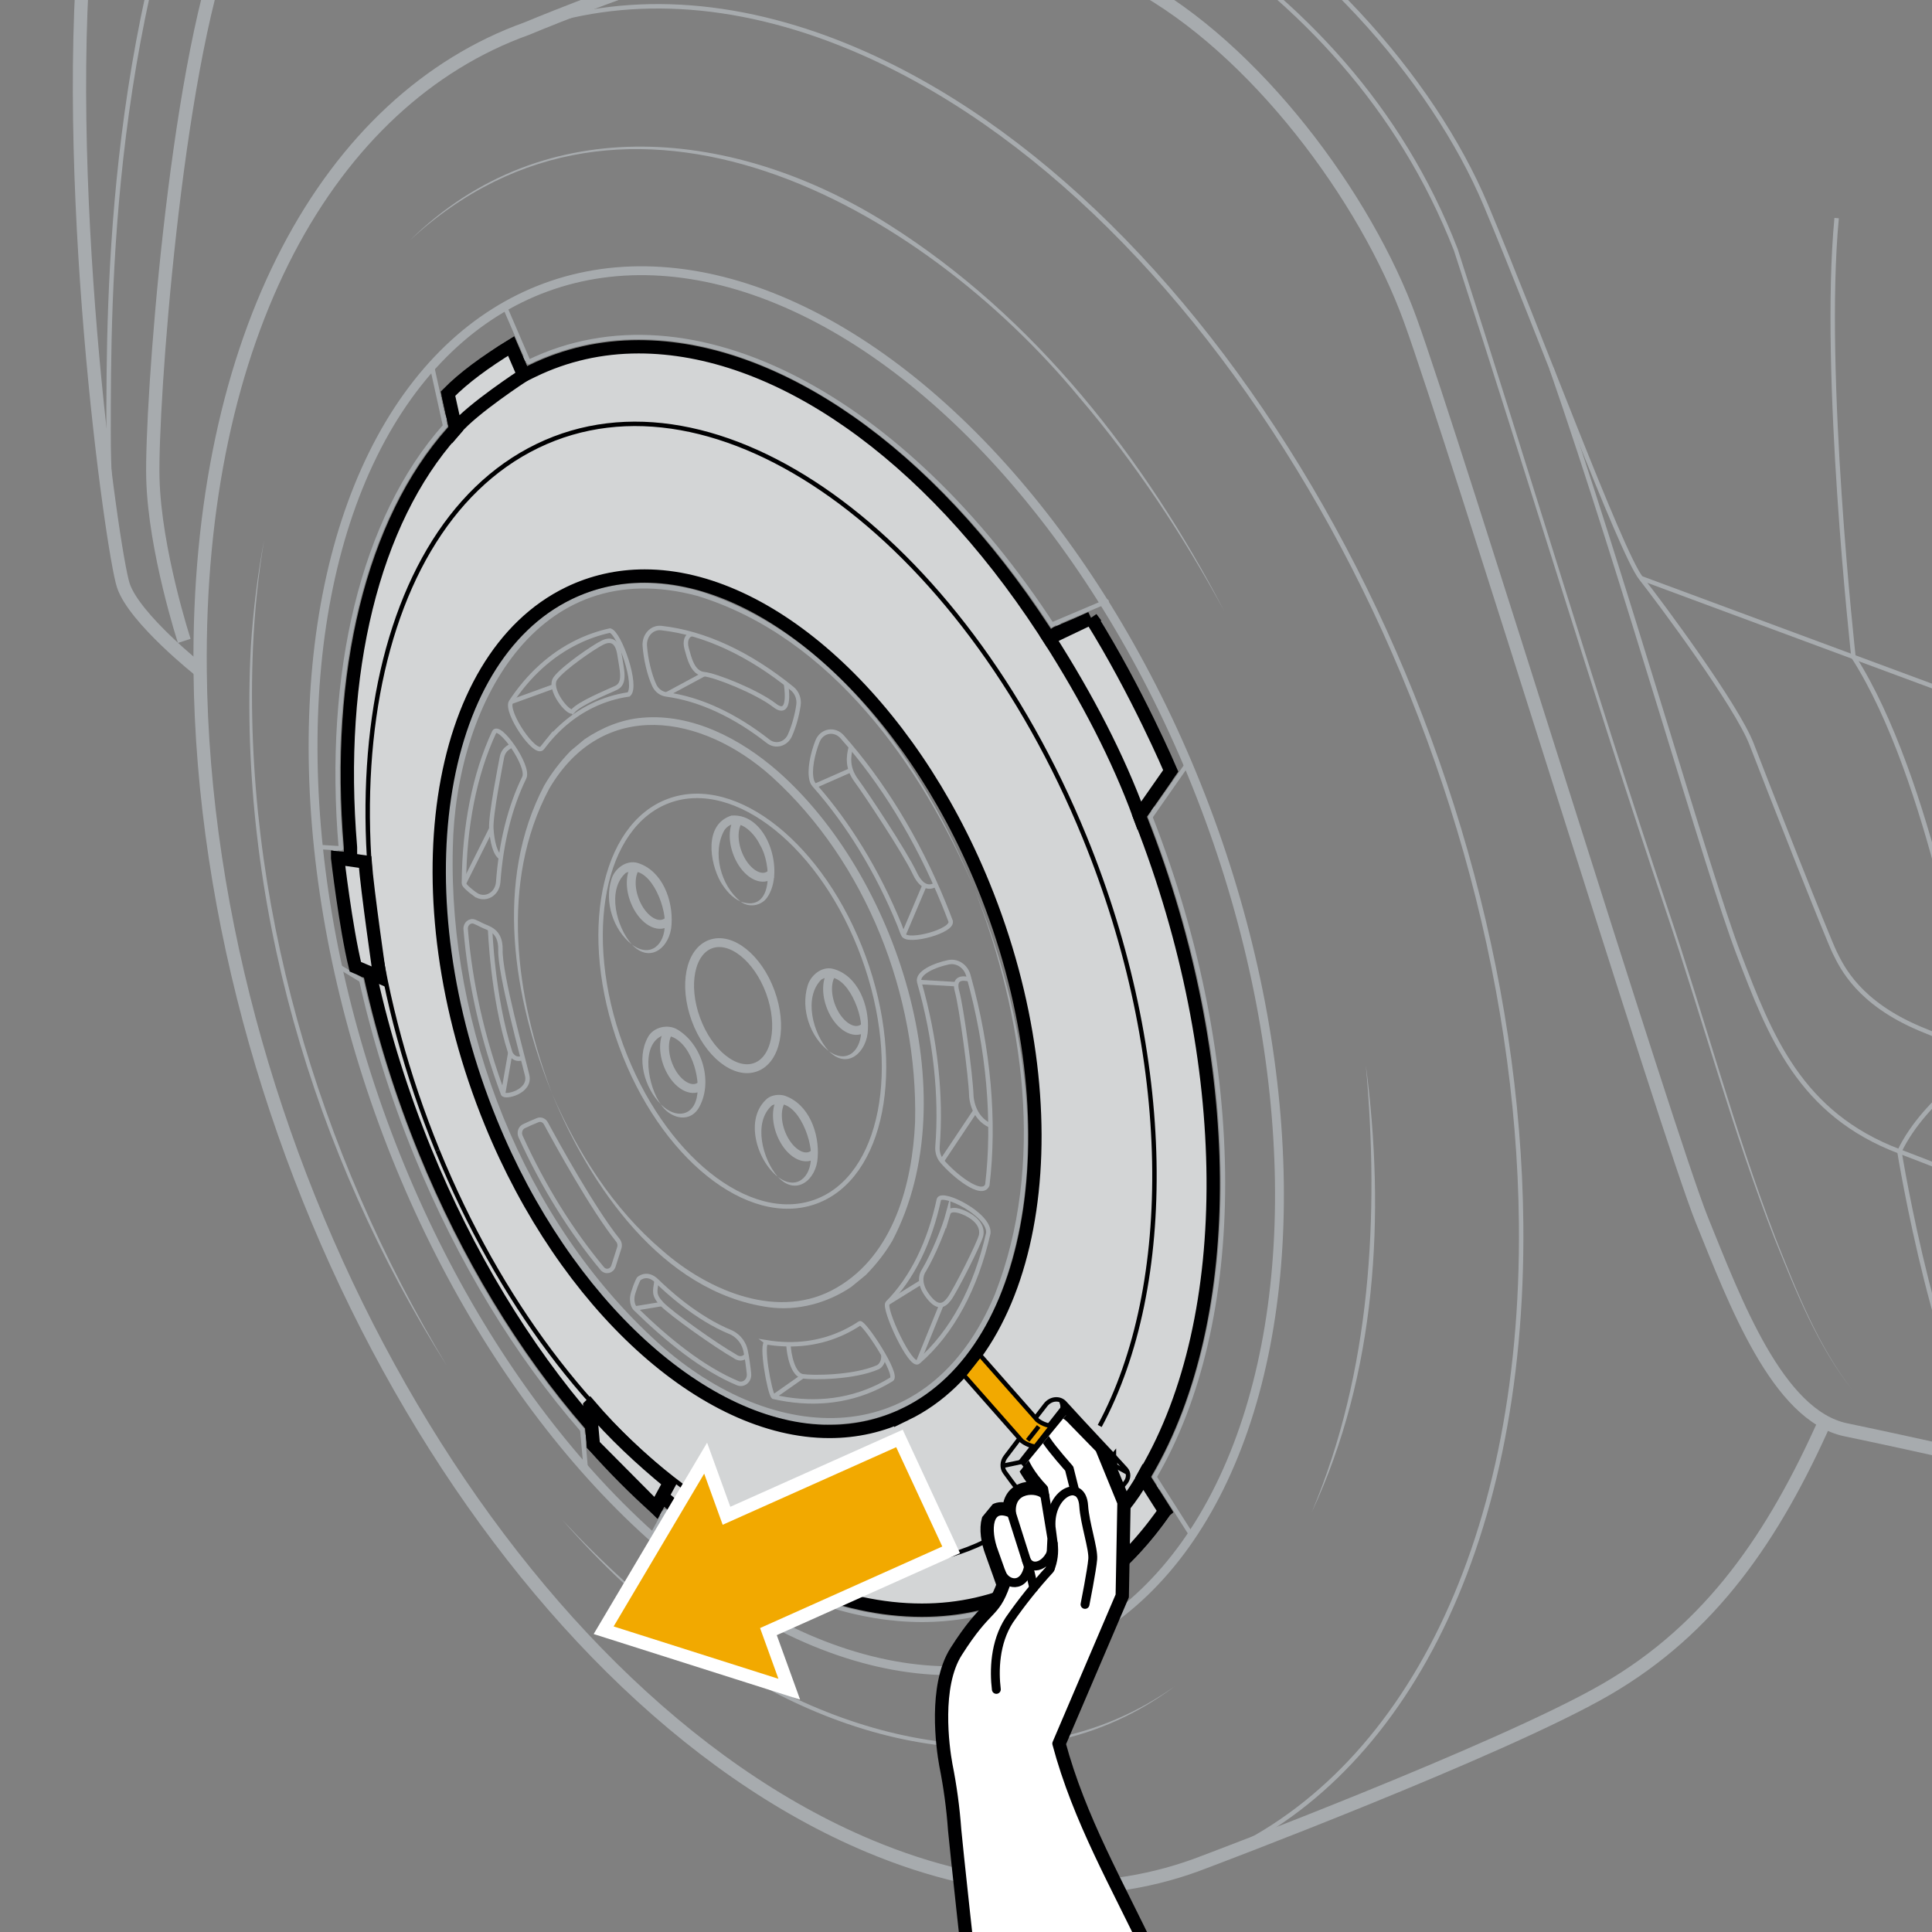 <?xml version="1.0" encoding="UTF-8"?><svg xmlns="http://www.w3.org/2000/svg" width="218" height="218" xmlns:xlink="http://www.w3.org/1999/xlink" viewBox="0 0 218 218"><rect x="0" y="0" width="218" height="218" fill="#808080" stroke="none"/><defs><clipPath id="uuid-363ebd0f-3846-49ed-a951-8c58a4e428ce"><path d="m120.505,159.403l-11.072,13.47-11.427,22.894s3.797,45.943,14.976,42.881c.965-.264,29.989-20.648,29.989-20.648,0,0-7.8-42.307-8.22-42.796s-13.641-15.13-14.247-15.801Z" style="fill:none; stroke-width:0px;"/></clipPath></defs><g id="uuid-fb027473-c2a6-4b9d-91b5-6d823bdc07c5"><path d="m205.99,160.227c-5.833,13.124-12.916,23.54-24.79,30.415-11.874,6.875-45.262,19.439-45.262,19.439-11.027,4.319-23.952,4.038-37.812-1.763C56.965,191.092,23.144,131.708,22.583,75.68c-.379-37.821,14.496-64.445,36.864-72.455,0,0,34.839-14.655,50.901-13.613" style="fill:none; stroke:#a7abae; stroke-miterlimit:10; stroke-width:1.5px;"/><path d="m46.206,27.158c15.317-15.069,36.987-12.614,54.013-1.858,16.559,10.446,28.959,26.422,37.909,43.63-4.647-8.547-10.036-16.702-16.35-24.094C103.874,23.149,70.681,4.463,46.206,27.158h0Z" style="fill:#a7abae; stroke-width:0px;"/><path d="m50.442,154.14c-15.182-24.02-23.63-52.695-22.137-81.186.263-4.062.756-8.108,1.513-12.103-.677,4.009-1.088,8.059-1.269,12.116-1.219,28.447,7.265,56.904,21.893,81.173h0Z" style="fill:#a7abae; stroke-width:0px;"/><path d="m132.563,190.266c-16.824,12.63-39.318,6.46-54.749-5.411-5.274-3.896-10.052-8.433-14.365-13.362,4.445,4.793,9.288,9.232,14.562,13.095,15.531,11.611,37.529,17.796,54.552,5.679h0Z" style="fill:#a7abae; stroke-width:0px;"/><path d="m154.114,120.183c2.22,16.9,1.22,34.821-6.096,50.436,6.677-15.853,7.633-33.476,6.096-50.436h0Z" style="fill:#a7abae; stroke-width:0px;"/><path d="m59.447,3.225c10.768-3.856,23.273-3.399,36.648,2.199,41.16,17.226,74.982,76.611,75.543,132.639.372,37.161-13.982,63.512-35.7,72.019" style="fill:none; stroke:#a7abae; stroke-miterlimit:10; stroke-width:.5px;"/><path d="m22.583,75.68s-7.416-5.864-8.666-9.614c-1.25-3.75-7.291-46.77-3.958-76.507,0,0-3.958-20.988-3.75-27.237" style="fill:none; stroke:#a7abae; stroke-miterlimit:10; stroke-width:1.5px;"/><path d="m20.792,72.315s-3.333-10.208-3.542-18.332c-.208-8.124,2.5-45.622,8.333-61.038,5.833-15.416,11.869-24.374,29.267-21.249,17.398,3.125,47.746,12.499,73.194,26.457,13.574,7.291,26.073,24.145,31.073,37.905,5,13.759,29.165,92.355,32.915,101.596,3.75,9.241,8.541,22.078,16.249,23.68,7.708,1.602,19.664,4.31,19.664,4.31,0,0,20.75,5.977,37.833,13.925" style="fill:none; stroke:#a7abae; stroke-miterlimit:10; stroke-width:1.5px;"/><path d="m15.63,68.93s-3.379-3.923-3.379-19.955S12.251,1.081,26-28.923c4.166-9.172,11.452-17.088,28.85-13.547,17.398,3.542,41.563,8.958,75.519,26.457,17.291,8.958,31.248,24.79,37.29,39.164,6.041,14.374,15.207,39.164,17.499,42.081,2.292,2.917,10.833,14.409,12.499,18.766s8.541,21.805,9.374,23.497,2.708,5.651,9.583,8.567,59.796,23.124,68.538,27.082" style="fill:none; stroke:#a7abae; stroke-miterlimit:10; stroke-width:.5px;"/><path d="m175.068,41.563c8.215,23.669,17.589,56.881,21.131,66.107,3.542,9.226,6.875,17.988,18.124,22.253,11.249,4.264,51.455,20.564,51.455,20.564" style="fill:none; stroke:#a7abae; stroke-miterlimit:10; stroke-width:.5px;"/><path d="m224.68,119.281s-7.441,4.502-10.358,10.641c0,0,4.375,27.09,11.249,34.947" style="fill:none; stroke:#a7abae; stroke-miterlimit:10; stroke-width:.5px;"/><line x1="185.158" y1="65.232" x2="254.737" y2="91.033" style="fill:none; stroke:#a7abae; stroke-miterlimit:10; stroke-width:.5px;"/><path d="m226.983,120.183l-4.744-5.379s-4.326-26.995-13.1-40.679c0,0-3.566-32.016-1.899-49.515" style="fill:none; stroke:#a7abae; stroke-miterlimit:10; stroke-width:.5px;"/><path d="m21.852-18.715c6.426-19.136,20.497-23.855,38.909-17.841,9.431,2.531,18.803,5.281,28.097,8.28,31.037,9.656,63.072,23.992,75.626,56.381,7.883,24.359,15.56,50.073,23.709,74.421,4.096,12.127,7.553,25.152,12.126,37.109,2.388,6.018,4.771,12.2,8.796,17.342-4.058-5.118-6.484-11.294-8.91-17.298-4.658-11.923-8.177-24.935-12.288-37.062-8.203-24.342-15.927-50.002-23.859-74.346C151.421-3.98,119.731-18.247,88.756-27.96c-9.281-3.018-18.644-5.786-28.064-8.337-18.302-6.005-32.276-1.536-38.84,17.582h0Z" style="fill:#a7abae; stroke-width:0px;"/><path d="m67.952,143.137c-3.481-4.188-6.633-9.213-9.212-14.902-.197-.434-.029-.962.366-1.151.441-.21,1.024-.477,1.577-.694.343-.135.728.02.918.373,1.163,2.153,5.271,9.632,8.119,13.189.189.236.25.558.156.851l-.656,2.056c-.188.589-.879.746-1.267.278Z" style="fill:none; stroke:#a7abae; stroke-miterlimit:10; stroke-width:.5px;"/><path d="m53.566,104.013c-.519-.225-1.07.222-1.02.836.488,5.973,1.876,12.296,4.218,18.589.183.46,3.158-.236,2.719-2.1s-3.103-11.462-3.015-14.181c.033-2.256-1.456-2.41-2.143-2.783-.22-.12-.492-.245-.759-.361Z" style="fill:none; stroke:#a7abae; stroke-miterlimit:10; stroke-width:.5px;"/><path d="m117.117,133.954c.791-7.781.003-16.603-2.487-25.593-.24-.867.128-1.778.872-2.118,2.78-1.269,7.71-2.898,9.137-3.361.263-.086.544-.094.814-.021,2.713.733,4.689,1.966,5.584,2.599.34.24.588.609.699,1.037,3.183,12.253,4.118,24.231,2.962,34.809-.071.649-.465,1.185-1.017,1.402-1.017.399-2.751.962-4.443.968-.285.001-.561-.096-.806-.262-1.617-1.093-8.064-5.489-10.725-7.866-.434-.388-.652-.985-.591-1.592Z" style="fill:none; stroke:#a7abae; stroke-miterlimit:10; stroke-width:.5px;"/><path d="m54.779,121.946c-2.347-6.66-3.752-13.324-4.266-19.641-.051-.623-.384-1.171-.893-1.447-1.623-.879-5.169-2.773-6.093-3.034-.449-.127-.877-.029-1.236.144-.631.303-1.002,1.038-.911,1.804.887,7.554,2.663,15.405,5.368,23.262.05.144.111.278.192.404.409.645,1.807,2.562,3.65,1.975,1.132-.36,2.365-.827,3.298-1.196.827-.327,1.218-1.35.893-2.272Z" style="fill:none; stroke:#a7abae; stroke-miterlimit:10; stroke-width:.5px;"/><path d="m48.254,95.656l-4.508-1.891c-.181-.076-.354-.178-.499-.323-1.416-1.407-2.239-4.17-2.469-5.032-.046-.172-.067-.349-.066-.527.059-7.455,1.059-14.416,2.953-20.554" style="fill:none; stroke:#a7abae; stroke-miterlimit:10; stroke-width:.5px;"/><path d="m43.664,67.329c.328-1.064,1.452-1.508,2.322-.897.792.556,1.698,1.335,2.329,2.309,1.083,1.67,3.893,6.43,5.024,8.354.301.511.338,1.145.117,1.691-1.802,4.455-2.852,9.678-3.107,15.361-.052,1.169-1.104,1.925-2.097,1.508" style="fill:none; stroke:#a7abae; stroke-miterlimit:10; stroke-width:.5px;"/><path d="m43.664,67.329c.164-.776.931-1.419,1.761-1.276.814.173,1.37.756,1.998,1.243,1.06.874,1.946,2.614,2.714,3.731.833,1.276,1.623,2.581,2.433,3.872.441.831,1.688,2.316,1.515,3.33-.004.396-.218.865-.355,1.233-1.624,4.207-2.564,8.694-3.045,13.185-.117.659-.062,1.673-.401,2.292-.363.727-1.308,1.106-2.031.717.742.276,1.539-.179,1.793-.833.236-.541.105-1.601.15-2.211.169-4.601.93-9.193,2.602-13.511.085-.254.302-.668.302-.941.141-.638-1.016-2.114-1.339-2.773-.758-1.316-1.537-2.619-2.272-3.951-.669-1.107-1.466-2.902-2.405-3.789-.502-.483-1.05-1.129-1.708-1.334-.684-.186-1.457.293-1.712,1.017h0Z" style="fill:#a7abae; stroke-width:0px;"/><path d="m61.08,44.677c.263-.128.527-.25.793-.368.66-.294,1.423-.07,1.868.566.765,1.094,1.914,2.859,2.451,4.308.044.119.073.237.095.363l2.289,13.109c.154.884-.313,1.742-1.087,1.978-.925.281-1.835.636-2.724,1.068-3.616,1.752-6.589,4.604-8.88,8.279" style="fill:none; stroke:#a7abae; stroke-linecap:round; stroke-linejoin:round; stroke-width:.5px;"/><path d="m61.08,44.677c1.373-.918,2.323-.743,3.209.665.946,1.345,2.019,2.774,2.388,4.407.825,4.009,1.565,8.053,2.258,12.086.054.407.197.898.152,1.338-.033,1.035-.915,1.894-1.906,2.054-4.669,1.467-8.476,4.758-11.296,8.751,2.345-4.383,6.244-8.031,10.998-9.65.248-.116.718-.179.89-.422.505-.546.327-1.153.188-1.902-.714-4.029-1.389-8.084-1.971-12.136-.279-1.585-1.24-2.929-2.012-4.318-.716-1.415-1.519-1.549-2.898-.875h0Z" style="fill:#a7abae; stroke-width:0px;"/><path d="m55.884,73.978l-6.994-9.647c-.144-.199-.253-.436-.311-.681-.672-2.834-.73-4.795-.71-5.668.007-.325.098-.637.258-.906,3.281-5.534,7.62-9.816,12.953-12.4" style="fill:none; stroke:#a7abae; stroke-linecap:round; stroke-linejoin:round; stroke-width:.5px;"/><path d="m91.184,70.906c-5.667-4.37-11.649-6.878-17.329-7.082-.698-.025-1.318-.518-1.527-1.263-.764-2.724-2.549-9.224-3.205-12.796-.04-.216-.04-.427-.006-.643.16-1.006.689-4.103,1.423-6.032.235-.619.764-1.038,1.373-1.057,7.649-.242,15.763,2.59,23.555,7.935.376.258.642.674.737,1.151.27,1.36.793,4.315.747,6.618-.003.149-.022.284-.057.426-.301,1.238-1.9,7.716-3.382,11.976-.358,1.029-1.498,1.407-2.328.766Z" style="fill:none; stroke:#a7abae; stroke-miterlimit:10; stroke-width:.5px;"/><path d="m126.116,90.023c-5.215-12.255-12.093-22.695-19.734-30.679-.444-.464-1.085-.608-1.646-.381-1.991.808-3.576,2.127-4.24,2.731-.222.202-.383.468-.475.771-1.681,5.522-2.833,10.184-3.301,12.159-.148.622.032,1.28.459,1.731,5.576,5.891,10.567,13.626,14.276,22.708.088.217.176.433.262.65.306.768,1.033,1.209,1.765,1.051,2.043-.441,6.182-1.46,9.447-3.063.279-.137.507-.361.669-.647.535-.947,1.798-3.297,2.589-5.684.144-.434.112-.923-.069-1.348Z" style="fill:none; stroke:#a7abae; stroke-miterlimit:10; stroke-width:.5px;"/><path d="m107.957,155.683c3.558-3.376,6.152-8.147,7.714-13.828.278-1.011,1.303-1.492,2.168-1.016,2.564,1.409,7.376,4.182,9.572,6.289.081.078.149.16.216.252.528.734,2.943,4.16,3.929,6.801.162.432.175.914.025,1.343-2.446,6.99-6.117,12.798-10.936,16.89-.387.329-.897.423-1.375.276-1.159-.357-3.396-1.189-5.23-2.723-.167-.14-.305-.315-.415-.513-.816-1.477-4.454-8.104-6.069-11.673-.33-.729-.147-1.579.4-2.098Z" style="fill:none; stroke:#a7abae; stroke-miterlimit:10; stroke-width:.5px;"/><path d="m110.861,177.773c-5.085,1.522-10.513,1.465-16.017.019-.238-.062-.457-.182-.65-.351-.658-.573-2.182-2.102-3.311-4.788-.06-.142-.104-.298-.13-.451l-2.022-11.925" style="fill:none; stroke:#a7abae; stroke-miterlimit:10; stroke-width:.5px;"/><path d="m88.731,160.277c4.95,1.306,9.813,1.031,14.207-1.098.004-.002.009-.004.013-.006.728-.353,1.59-.067,2.017.697l6.541,11.702c.125.223.203.468.231.726.084.774.256,2.538.239,3.862-.009.756-.464,1.417-1.118,1.613" style="fill:none; stroke:#a7abae; stroke-miterlimit:10; stroke-width:.5px;"/><path d="m88.731,160.277c4.709.943,9.633.658,13.929-1.498.635-.356,1.561-.303,2.139.167.63.467.978,1.448,1.388,2.081,1.866,3.348,3.736,6.788,5.492,10.203.431.609.368,1.667.431,2.377-.056,1.391.504,3.665-1.249,4.166,1.618-.736.815-2.765.761-4.126-.121-.648-.07-1.569-.494-2.109-1.99-3.287-3.938-6.679-5.814-10.024-.283-.434-.734-1.526-1.104-1.79-.35-.26-.739-.285-1.136-.081-4.457,2.11-9.715,2.206-14.343.633h0Z" style="fill:#a7abae; stroke-width:0px;"/><path d="m83.233,172.759c-4.868-2.933-9.649-6.856-14.156-11.637,0,0-1.545-1.556-1.126-4.186s3.009-7.96,3.009-7.96" style="fill:none; stroke:#a7abae; stroke-miterlimit:10; stroke-width:.5px;"/><path d="m70.96,148.977c4.566,4.72,9.508,8.207,14.449,10.193.574.231.993.786,1.072,1.457l1.14,9.64c.035.297.005.593-.095.869-.206.569-.642,1.557-1.355,2.212-.459.422-1.122.463-1.663.157-.426-.241-.851-.489-1.276-.745" style="fill:none; stroke:#a7abae; stroke-miterlimit:10; stroke-width:.5px;"/><path d="m70.96,148.977c4.308,3.892,8.993,7.405,14.375,9.623.667.217,1.251.716,1.488,1.375.156.374.167.851.218,1.233.24,2.181.51,4.575.694,6.749.018.825.442,2.755-.029,3.497-.548,1.39-1.983,3.252-3.535,1.941,0,0-.939-.635-.939-.635l1.014.505c1.52,1.05,2.482-.757,2.936-2.018.362-.645-.169-2.511-.211-3.199-.417-2.489-.632-5.227-1.069-7.712-.103-.257-.284-.478-.508-.614-5.599-2.309-10.538-6.149-14.434-10.745h0Z" style="fill:#a7abae; stroke-width:0px;"/><path d="m68.054,145.744s-.916,4.316-1.898,6.716c-.671,1.638-1.998,1.59-2.773,1.395-.355-.089-.671-.305-.904-.618-4.303-5.774-8.217-12.383-11.538-19.682-.049-.108-.088-.217-.118-.333-.191-.728-.733-3.319,1.011-3.996,1.246-.484,2.941-.902,4.067-1.154.703-.157,1.414.243,1.744.963,2.923,6.382,6.483,12.017,10.411,16.709" style="fill:none; stroke:#a7abae; stroke-miterlimit:10; stroke-width:.5px;"/><path d="m107.254,103.91c-.245-.651-.5-1.302-.765-1.951-3.019-7.393-6.998-13.779-11.458-18.813-.862-.974-2.314-.719-2.794.51-.559,1.433-.96,3.289-.631,4.434.065.228.204.419.355.591,3.711,4.209,7.022,9.535,9.538,15.696.153.374.264.768.446,1.123.484.945,5.74-.47,5.309-1.589Z" style="fill:none; stroke:#a7abae; stroke-miterlimit:10; stroke-width:.5px;"/><path d="m111.408,133.7c.855-7.129.183-15.304-2.141-23.636-.294-1.054-1.269-1.688-2.235-1.488-1.587.328-3.586,1.2-3.306,2.237,1.851,6.482,2.51,12.862,2.059,18.546-.047.597.121,1.193.493,1.639,1.317,1.582,4.548,4.188,5.129,2.703Z" style="fill:none; stroke:#a7abae; stroke-miterlimit:10; stroke-width:.5px;"/><path d="m84.513,155.013c.076.781-.611,1.338-1.276,1.06-3.924-1.637-7.908-4.844-11.579-8.439,0,0-.562-.598-.208-1.758s.628-1.585.628-1.585c0,0,.909-.842,2.008.229,1.099,1.071,4.471,4.215,8.363,5.801,0,0,1.292.496,1.663,2.017.163.668.334,1.98.401,2.675Z" style="fill:none; stroke:#a7abae; stroke-miterlimit:10; stroke-width:.5px;"/><path d="m53.607,100.909c1.091.778,2.506.028,2.61-1.391.324-4.44,1.319-8.464,2.948-11.792.588-1.299-2.834-6.17-3.402-5.127-2.209,4.745-3.373,10.618-3.415,17.077-.018.189.551.729,1.259,1.234Z" style="fill:none; stroke:#a7abae; stroke-miterlimit:10; stroke-width:.5px;"/><path d="m61.175,84.405c1.552-2.08,3.447-3.716,5.67-4.794,1.315-.637,2.688-1.051,4.098-1.254,1.052-.95-1.041-6.946-2.111-7.209-1.256.276-2.483.699-3.672,1.275-3.019,1.463-5.532,3.792-7.509,6.781-.654,1.142,2.756,6.158,3.524,5.2Z" style="fill:none; stroke:#a7abae; stroke-miterlimit:10; stroke-width:.5px;"/><path d="m103.612,153.668c3.849-3.322,6.518-8.399,7.908-14.531.186-2.103-5.252-4.791-5.58-3.794-1.031,4.795-2.982,8.846-5.787,11.687-.529.571,2.619,7.411,3.459,6.638Z" style="fill:none; stroke:#a7abae; stroke-miterlimit:10; stroke-width:.5px;"/><path d="m86.543,151.471c3.063.494,6.048.138,8.787-1.189.587-.284,1.151-.608,1.692-.968.44-.206,4.437,5.83,3.569,6.329-.481.296-.978.568-1.488.816-3.669,1.778-7.709,2.095-11.834,1.154-.435-.367-1.487-6.246-.725-6.141Z" style="fill:none; stroke:#a7abae; stroke-miterlimit:10; stroke-width:.5px;"/><path d="m89.399,77.709c-4.804-3.91-9.897-6.307-14.789-6.842-1.062-.116-1.938.842-1.853,2.024.103,1.425.505,3.219,1.066,4.432.27.584.789.956,1.371,1.035,3.8.514,7.732,2.353,11.472,5.284.842.66,2.012.342,2.465-.663.462-1.025.82-2.358.967-3.437.095-.698-.179-1.41-.699-1.833Z" style="fill:none; stroke:#a7abae; stroke-miterlimit:10; stroke-width:.5px;"/><path d="m62.28,123.381c2.898,6.663,6.9,13.008,12.474,17.73,5.21,4.583,13.233,7.998,19.716,4.15,6.369-3.721,8.471-11.689,8.785-18.647.346-14.286-5.509-29.275-16.142-38.949-7.887-7.099-19.095-8.981-25.145,1.334-5.631,10.583-3.773,23.542.311,34.381-4.369-10.806-6.526-23.941-.889-34.713.792-1.385,1.841-2.739,2.948-3.89.343-.32,1.26-1.039,1.615-1.358,1.95-1.319,4.183-2.245,6.54-2.435,5.649-.48,11.069,2.394,15.214,5.994,13.395,11.722,21.608,36.577,12.987,53.017-.805,1.388-1.874,2.731-3,3.873-.361.31-1.265,1.03-1.635,1.341-2.718,1.84-6.088,2.745-9.354,2.291-12.023-1.711-20.132-13.677-24.426-24.12h0Z" style="fill:#a7abae; stroke-width:0px;"/><ellipse cx="83.759" cy="112.973" rx="14.567" ry="24.083" transform="translate(-33.727 35.672) rotate(-20.103)" style="fill:none; stroke:#a7abae; stroke-miterlimit:10; stroke-width:.5px;"/><ellipse cx="82.722" cy="113.475" rx="4.473" ry="7.394" transform="translate(-33.963 35.346) rotate(-20.103)" style="fill:none; stroke:#a7abae; stroke-miterlimit:10;"/><path d="m75.398,103.942c-.092.092-.207.163-.324.223-1.111.537-2.641-.553-3.41-2.435-.623-1.521-.56-3.08.063-3.913" style="fill:none; stroke:#a7abae; stroke-miterlimit:10;"/><path d="m71.285,106.563c2.077,1.583,3.767.036,3.725-2.297.139-2.09-1.786-6.972-4.406-5.765-2.148,1.921-1.055,6.083.681,8.062-2.074-1.623-3.125-4.784-2.281-7.381.351-1.176,1.672-2.182,2.948-1.81,2.813.876,4.008,4.243,3.823,6.938-.117,2.529-2.404,4.504-4.49,2.252h0Z" style="fill:#a7abae; stroke-width:0px;"/><path d="m87.011,98.626c-.092.092-.207.163-.324.223-1.111.537-2.641-.553-3.41-2.435-.623-1.521-.56-3.08.063-3.913" style="fill:none; stroke:#a7abae; stroke-miterlimit:10;"/><path d="m83.578,101.733c3.769,1.325,3.47-4.358,2.176-6.395-.674-1.442-2.667-3.427-4-1.689-1.442,2.494-.432,6.308,1.823,8.084-.979-.428-1.708-1.3-2.262-2.217-1.243-2.214-1.902-6.492,1.215-7.489,4.095-.329,6.095,6.362,4.018,9.265-.678.945-2.075,1.153-2.97.442h0Z" style="fill:#a7abae; stroke-width:0px;"/><path d="m97.551,115.91c-.092.092-.207.163-.324.223-1.111.537-2.641-.553-3.41-2.435-.623-1.521-.56-3.08.063-3.913" style="fill:none; stroke:#a7abae; stroke-miterlimit:10;"/><path d="m93.522,118.603c2.136,1.537,3.729-.192,3.645-2.472.124-2.099-1.934-7-4.477-5.615-2.05,2.023-.969,6.119.832,8.086-2.116-1.581-3.18-4.729-2.405-7.338.32-1.172,1.558-2.259,2.857-1.95,2.883.752,4.102,4.21,3.958,6.848-.067,2.478-2.258,4.633-4.41,2.44h0Z" style="fill:#a7abae; stroke-width:0px;"/><path d="m91.891,130.179c-.092.092-.207.163-.324.223-1.111.537-2.641-.553-3.41-2.435-.623-1.521-.56-3.08.063-3.913" style="fill:none; stroke:#a7abae; stroke-miterlimit:10;"/><path d="m87.752,132.776c2.056,1.597,3.778.109,3.75-2.241.144-2.101-1.749-6.959-4.383-5.814-2.178,1.892-1.083,6.07.633,8.054-2.345-1.83-3.832-6.593-1.147-8.849.535-.387,1.273-.459,1.882-.309,2.793.921,3.978,4.266,3.78,6.966-.132,2.545-2.453,4.461-4.514,2.192h0Z" style="fill:#a7abae; stroke-width:0px;"/><path d="m79.153,122.466c-.092.092-.207.163-.324.223-1.111.537-2.641-.553-3.41-2.435-.623-1.521-.56-3.08.063-3.913" style="fill:none; stroke:#a7abae; stroke-miterlimit:10;"/><path d="m74.56,124.596c1.694,1.731,3.839,1.379,4.129-1.17.31-2.353-1.073-6.673-3.864-6.606-2.68,1.027-1.641,5.893-.265,7.776-1.812-1.837-2.805-5.129-1.441-7.581.611-1.139,2.273-1.503,3.347-.828,2.837,1.722,4.072,6.08,2.31,8.941-1.138,1.689-3.297.949-4.216-.532h0Z" style="fill:#a7abae; stroke-width:0px;"/><path d="m89.528,65.603c-3.483-2.105-7.027-3.52-10.506-4.156-.842-.154-1.55-.796-1.795-1.708-.609-2.266-1.699-6.562-1.912-9.007-.012-.142-.012-.27-.002-.412.037-.562.161-2.132.455-3.606.233-1.169,1.207-1.939,2.285-1.805,2.534.315,7.716,1.417,14.719,5.254.633.347,1.077,1.026,1.19,1.796.192,1.32.476,3.419.564,4.863.017.284-.018.564-.094.833l-1.877,6.642c-.397,1.403-1.846,2.02-3.027,1.306Z" style="fill:none; stroke:#a7abae; stroke-miterlimit:10;"/><path d="m112.076,91.974c-2.779-5.629-6.04-10.646-9.595-14.916-.547-.657-.737-1.578-.48-2.409l2.412-7.804c.157-.508.466-.936.877-1.215s.966-.653,1.484-1c.839-.561,1.927-.403,2.627.391,3.213,3.638,8.961,10.667,13.209,20.255.25.564.292,1.214.115,1.801-.269.892-.765,2.259-1.546,3.439-.248.374-.616.628-1.018.764l-5.55,1.884c-.979.332-2.036-.176-2.537-1.19Z" style="fill:none; stroke:#a7abae; stroke-miterlimit:10;"/><path d="m120.748,128.21c.062-5.52-.579-11.413-1.96-17.428-.274-1.194.275-2.403,1.308-2.805,1.062-.414,2.632-.949,4.809-1.514.311-.081.646-.085.961-.003.796.206,2.436.712,4.032,1.695.534.329.926.883,1.077,1.538.677,2.941,2.569,12.214,2.198,22.535-.039,1.084-.759,1.976-1.718,2.159-.79.15-1.74.285-2.549.265-.378-.009-.745-.127-1.073-.343l-6.017-3.97c-.678-.447-1.078-1.262-1.068-2.129Z" style="fill:none; stroke:#a7abae; stroke-miterlimit:10;"/><path d="m118.098,144.561c-1.241,3.535-2.908,6.659-4.984,9.242-.599.746-.668,1.854-.2,2.734,1.013,1.907,2.678,5.014,3.276,5.98.089.143.182.263.296.382.35.366,1.266,1.3,2.211,2.058.821.658,1.929.598,2.661-.142,1.782-1.803,5.2-5.773,7.475-11.615.271-.695.197-1.508-.168-2.165l-2.105-3.788c-.19-.343-.454-.628-.767-.83l-4.667-3.016c-1.138-.735-2.559-.178-3.029,1.162Z" style="fill:none; stroke:#a7abae; stroke-miterlimit:10;"/><path d="m105.049,160.091c-2.799,1.219-5.771,1.732-8.826,1.602-1.321-.056-2.369,1.16-2.196,2.62l.406,3.432c.035.292.115.571.242.831.313.641.958,1.934,1.529,2.899.335.567.857.949,1.454,1.065,1.482.288,4.811.653,10.174-.234,1.052-.174,1.807-1.201,1.765-2.387-.019-.545-.041-1.181-.064-1.885" style="fill:none; stroke:#a7abae; stroke-miterlimit:10;"/><path d="m68.673,62.571c-2.596.96-5.027,2.339-7.033,4.265-.332.283-.729.763-1.085,1.012-1.215.953-3.048.377-3.777-.88,0,0-.432-.562-.432-.562-.559-.762-2.046-2.638-2.59-3.371-.816-1.27-1.204-2.736-1.538-4.193-.08-.477-.209-.948-.172-1.545.141-1.563,1.462-2.667,2.369-3.838,2.07-2.347,4.527-4.383,7.298-5.856,1.324-.733,3.055.213,3.529,1.484.655,1.219,1.369,2.547,1.929,3.805,0,0-.547.307-.547.307-.768-1.133-1.544-2.42-2.227-3.611-.425-.928-1.3-1.525-2.235-1.081-3.458,1.866-6.415,4.622-8.692,7.814-.524.707-.408,1.45-.224,2.313.293,1.282.661,2.63,1.35,3.756.54.723,2.038,2.619,2.599,3.364.223.258.618.845.836,1.051.506.518,1.315.595,1.899.167,2.404-2.405,5.202-4.233,8.422-5.347,0-0.0.321.947.321.947h0Z" style="fill:#a7abae; stroke-width:0px;"/><path d="m73.686,151.754l-.932,2.644c-.066.186-.11.378-.13.578-.056.555-.149,1.774-.037,2.888.064.633.388,1.199.85,1.585,1.724,1.438,6.439,5.302,9.896,7.482,1.213.765,2.705.088,3.083-1.379.154-.601.291-1.339.384-2.243" style="fill:none; stroke:#a7abae; stroke-miterlimit:10;"/><path d="m56.711,128.134s-1.102,1.898-1.653,3.787c-.179.615-.097,1.291.195,1.862,1.171,2.289,4.527,8.682,7.455,12.655.749,1.016,2.076,1.179,2.981.382.468-.412,1.016-1.012,1.645-1.879" style="fill:none; stroke:#a7abae; stroke-miterlimit:10;"/><path d="m53.823,118.969l-1.188.726c-.572.349-1.259.379-1.87.09-.695-.329-1.525-.859-1.794-1.589-.442-1.201-3.192-11.169-3.861-15.463-.138-.885.187-1.766.839-2.275.363-.284.839-.571,1.445-.787" style="fill:none; stroke:#a7abae; stroke-miterlimit:10;"/><path d="m50.365,91.758c-1.494-.659-3.137-1.094-4.48-2.063-.55-.547-.972-1.202-1.37-1.829-.539-.889-1.29-1.947-1.127-3.093.41-4.46.924-8.928,1.971-13.295.176-1.745,2.177-3.277,3.739-1.996,0,0-.3.532-.3.532-1.877-.526-2.409,1.036-2.647,2.536-.872,4.048-1.338,8.186-1.693,12.313-.102.932.523,1.621.98,2.428.572.915,1.104,1.835,2.155,2.183,1.022.478,2.086.922,3.142,1.355l-.369.93h0Z" style="fill:#a7abae; stroke-width:0px;"/><path d="m78.055,71.539c-.512.13-.839.733-.568,1.676s.642,2.734,1.957,2.855c1.315.122,5.969,1.984,7.956,3.519,1.987,1.535,1.283-2.451,1.283-2.451" style="fill:none; stroke:#a7abae; stroke-miterlimit:10; stroke-width:.5px;"/><path d="m96.013,84.286c-.303,1.134-.42,2.391.624,3.804s5.468,8.068,6.569,10.421c1.101,2.353,2.361,1.288,2.361,1.288" style="fill:none; stroke:#a7abae; stroke-miterlimit:10; stroke-width:.5px;"/><path d="m109.388,110.505c-.722-.167-1.849-.267-1.387,1.394s1.527,9.375,1.601,11.764c0,0,.065,2.414,2.159,3.347" style="fill:none; stroke:#a7abae; stroke-miterlimit:10; stroke-width:.5px;"/><path d="m106.982,136.946c-.422,1.59-1.658,4.612-2.744,6.431,0,0-.832,1.048.318,2.685,1.149,1.637,1.89,1.386,2.554.498s3.418-6.307,3.596-7.175-.372-1.702-1.368-2.27-2.15-.86-2.356-.167Z" style="fill:none; stroke:#a7abae; stroke-miterlimit:10; stroke-width:.5px;"/><path d="m88.966,151.681c.033,1.122.493,3.44,1.602,3.613,1.109.173,5.755.17,8.482-1.019,0,0,.692-.291.634-1.409" style="fill:none; stroke:#a7abae; stroke-miterlimit:10; stroke-width:.5px;"/><path d="m74.085,144.52c-.158,1.173-.404,1.558.597,2.62s6.161,4.728,8.238,5.897c0,0,.756.619,1.344-.163" style="fill:none; stroke:#a7abae; stroke-miterlimit:10; stroke-width:.5px;"/><path d="m55.302,104.818s.261,7.673,2.277,13.97c0,0,.399.982,1.404.581" style="fill:none; stroke:#a7abae; stroke-miterlimit:10; stroke-width:.5px;"/><path d="m57.786,84.124s-.959.272-1.153,1.331-1.288,6.55-1.194,8.048.45,2.895,1.074,3.254" style="fill:none; stroke:#a7abae; stroke-miterlimit:10; stroke-width:.5px;"/><path d="m64.623,80.253c-.462.382-2.821-2.499-1.954-3.7s4.331-3.563,5.31-4.042,1.706-.167,1.933,1.411.734,3.173-.399,3.696c-1.133.522-4.142,1.746-4.889,2.636Z" style="fill:none; stroke:#a7abae; stroke-miterlimit:10; stroke-width:.5px;"/><line x1="96.708" y1="75.521" x2="101.917" y2="75.751" style="fill:none; stroke:#a7abae; stroke-miterlimit:10; stroke-width:.5px;"/><line x1="113.568" y1="93.211" x2="112.561" y2="100.647" style="fill:none; stroke:#a7abae; stroke-miterlimit:10; stroke-width:.5px;"/><line x1="121.18" y1="90.516" x2="123.596" y2="97.055" style="fill:none; stroke:#a7abae; stroke-miterlimit:10; stroke-width:.5px;"/><line x1="119.054" y1="108.904" x2="114.675" y2="107.175" style="fill:none; stroke:#a7abae; stroke-miterlimit:10; stroke-width:.5px;"/><line x1="121.004" y1="129.385" x2="117.707" y2="135.546" style="fill:none; stroke:#a7abae; stroke-miterlimit:10; stroke-width:.5px;"/><line x1="128.906" y1="134.651" x2="129.239" y2="143.674" style="fill:none; stroke:#a7abae; stroke-miterlimit:10; stroke-width:.5px;"/><line x1="120.276" y1="165.378" x2="119.271" y2="172.691" style="fill:none; stroke:#a7abae; stroke-miterlimit:10; stroke-width:.5px;"/><line x1="112.652" y1="155.135" x2="107.811" y2="158.333" style="fill:none; stroke:#a7abae; stroke-miterlimit:10; stroke-width:.5px;"/><line x1="96.648" y1="172.013" x2="94.194" y2="177.441" style="fill:none; stroke:#a7abae; stroke-miterlimit:10; stroke-width:.5px;"/><line x1="85.158" y1="167.17" x2="86.172" y2="173.347" style="fill:none; stroke:#a7abae; stroke-miterlimit:10; stroke-width:.5px;"/><line x1="72.587" y1="157.863" x2="68.376" y2="160.054" style="fill:none; stroke:#a7abae; stroke-miterlimit:10; stroke-width:.5px;"/><line x1="63.655" y1="147.175" x2="63.382" y2="153.855" style="fill:none; stroke:#a7abae; stroke-miterlimit:10; stroke-width:.5px;"/><line x1="54.984" y1="132.914" x2="50.821" y2="133.221" style="fill:none; stroke:#a7abae; stroke-miterlimit:10; stroke-width:.5px;"/><line x1="50.765" y1="119.785" x2="48.634" y2="125.159" style="fill:none; stroke:#a7abae; stroke-miterlimit:10; stroke-width:.5px;"/><line x1="45.211" y1="101.034" x2="41.645" y2="98.561" style="fill:none; stroke:#a7abae; stroke-miterlimit:10; stroke-width:.5px;"/><line x1="46.496" y1="89.505" x2="42.62" y2="92.965" style="fill:none; stroke:#a7abae; stroke-miterlimit:10; stroke-width:.5px;"/><line x1="52.586" y1="57.89" x2="47.869" y2="57.983" style="fill:none; stroke:#a7abae; stroke-miterlimit:10; stroke-width:.5px;"/><line x1="75.316" y1="50.732" x2="69.116" y2="49.122" style="fill:none; stroke:#a7abae; stroke-miterlimit:10; stroke-width:.5px;"/><line x1="77.482" y1="60.348" x2="72.776" y2="63.338" style="fill:none; stroke:#a7abae; stroke-miterlimit:10; stroke-width:.5px;"/><line x1="91.265" y1="65.767" x2="92.289" y2="70.89" style="fill:none; stroke:#a7abae; stroke-miterlimit:10; stroke-width:.5px;"/><line x1="105.291" y1="65.63" x2="100.495" y2="61.695" style="fill:none; stroke:#a7abae; stroke-miterlimit:10; stroke-width:.5px;"/><line x1="94.526" y1="56.822" x2="96.951" y2="57.737" style="fill:none; stroke:#a7abae; stroke-miterlimit:10; stroke-width:.5px;"/><line x1="58.232" y1="67.59" x2="55.884" y2="73.978" style="fill:none; stroke:#a7abae; stroke-linecap:round; stroke-linejoin:round; stroke-width:.5px;"/><line x1="109.095" y1="171.525" x2="111.552" y2="177.312" style="fill:none; stroke:#a7abae; stroke-miterlimit:10; stroke-width:.5px;"/><line x1="128.956" y1="151.863" x2="131.581" y2="155.525" style="fill:none; stroke:#a7abae; stroke-miterlimit:10; stroke-width:.5px;"/><line x1="132.767" y1="133.484" x2="134.699" y2="141.304" style="fill:none; stroke:#a7abae; stroke-miterlimit:10; stroke-width:.5px;"/><line x1="129.897" y1="108.155" x2="131.037" y2="105.459" style="fill:none; stroke:#a7abae; stroke-miterlimit:10; stroke-width:.5px;"/><line x1="124.904" y1="106.463" x2="124.64" y2="102.881" style="fill:none; stroke:#a7abae; stroke-miterlimit:10; stroke-width:.5px;"/><line x1="108.346" y1="64.223" x2="106.382" y2="59.345" style="fill:none; stroke:#a7abae; stroke-miterlimit:10; stroke-width:.5px;"/><line x1="122.611" y1="85.275" x2="126.116" y2="90.023" style="fill:none; stroke:#a7abae; stroke-miterlimit:10; stroke-width:.5px;"/><line x1="76.475" y1="45.436" x2="71.911" y2="42.033" style="fill:none; stroke:#a7abae; stroke-miterlimit:10; stroke-width:.5px;"/><line x1="93.55" y1="50.885" x2="95.466" y2="49.968" style="fill:none; stroke:#a7abae; stroke-miterlimit:10; stroke-width:.5px;"/><line x1="62.942" y1="47.821" x2="63.184" y2="44.37" style="fill:none; stroke:#a7abae; stroke-miterlimit:10; stroke-width:.5px;"/><line x1="46.529" y1="70.116" x2="44.956" y2="66.167" style="fill:none; stroke:#a7abae; stroke-miterlimit:10; stroke-width:.5px;"/><line x1="62.496" y1="77.448" x2="57.651" y2="79.205" style="fill:none; stroke:#a7abae; stroke-miterlimit:10; stroke-width:.5px;"/><line x1="79.444" y1="76.071" x2="75.195" y2="78.358" style="fill:none; stroke:#a7abae; stroke-miterlimit:10; stroke-width:.5px;"/><line x1="96.004" y1="86.9" x2="91.961" y2="88.68" style="fill:none; stroke:#a7abae; stroke-miterlimit:10; stroke-width:.5px;"/><line x1="104.322" y1="99.893" x2="101.945" y2="105.499" style="fill:none; stroke:#a7abae; stroke-miterlimit:10; stroke-width:.5px;"/><line x1="107.861" y1="111.049" x2="103.727" y2="110.812" style="fill:none; stroke:#a7abae; stroke-miterlimit:10; stroke-width:.5px;"/><line x1="110.055" y1="125.342" x2="106.279" y2="130.996" style="fill:none; stroke:#a7abae; stroke-miterlimit:10; stroke-width:.5px;"/><line x1="106.223" y1="147.243" x2="103.612" y2="153.668" style="fill:none; stroke:#a7abae; stroke-miterlimit:10; stroke-width:.5px;"/><line x1="103.966" y1="144.666" x2="100.153" y2="147.03" style="fill:none; stroke:#a7abae; stroke-miterlimit:10; stroke-width:.5px;"/><line x1="90.568" y1="155.295" x2="87.269" y2="157.612" style="fill:none; stroke:#a7abae; stroke-miterlimit:10; stroke-width:.5px;"/><line x1="74.683" y1="147.141" x2="71.657" y2="147.635" style="fill:none; stroke:#a7abae; stroke-miterlimit:10; stroke-width:.5px;"/><line x1="57.579" y1="118.788" x2="56.764" y2="123.438" style="fill:none; stroke:#a7abae; stroke-miterlimit:10; stroke-width:.5px;"/><line x1="55.439" y1="93.503" x2="52.348" y2="99.675" style="fill:none; stroke:#a7abae; stroke-miterlimit:10; stroke-width:.5px;"/><path d="m130.251,91.689c-.217-.554-.439-1.108-.665-1.661-2.942-7.203-6.425-13.838-10.294-19.79" style="fill:none; stroke:#a7abae; stroke-miterlimit:10; stroke-width:.5px;"/><path d="m130.269,166.652c10.174-17.375,10.587-46.255-.479-74.49" style="fill:none; stroke:#a7abae; stroke-miterlimit:10; stroke-width:.5px;"/><path d="m122.046,177.773c3.546-2.678,6.335-6.021,8.779-10.195" style="fill:none; stroke:#a7abae; stroke-miterlimit:10; stroke-width:.5px;"/><path d="m74.981,170.489c13.701,11.448,28.883,15.578,41.471,9.478,1.703-.825,3.311-1.815,4.82-2.955" style="fill:none; stroke:#a7abae; stroke-miterlimit:10; stroke-width:.5px;"/><path d="m65.705,161.905c2.978,3.421,6.087,6.483,9.277,9.148" style="fill:none; stroke:#a7abae; stroke-miterlimit:10; stroke-width:.5px;"/><path d="m40.729,110.418c1.458,6.574,3.53,13.258,6.239,19.893,4.957,12.138,11.453,22.661,18.737,31.03" style="fill:none; stroke:#a7abae; stroke-miterlimit:10; stroke-width:.5px;"/><path d="m37.827,95.493c.407,4.813,1.16,9.76,2.271,14.77" style="fill:none; stroke:#a7abae; stroke-miterlimit:10; stroke-width:.5px;"/><path d="m50.226,48.058c-9.283,10.431-13.432,27.893-11.768,47.59" style="fill:none; stroke:#a7abae; stroke-miterlimit:10; stroke-width:.5px;"/><path d="m59.431,40.331c-3.564,1.727-6.708,4.171-9.415,7.213" style="fill:none; stroke:#a7abae; stroke-miterlimit:10; stroke-width:.5px;"/><path d="m118.832,70.71c-16.764-25.796-40.758-38.797-59.191-29.865" style="fill:none; stroke:#a7abae; stroke-miterlimit:10; stroke-width:.5px;"/><ellipse cx="89.847" cy="109.534" rx="49.674" ry="82.123" transform="translate(-32.174 37.555) rotate(-20.103)" style="fill:none; stroke:#a7abae; stroke-miterlimit:10;"/><path d="m109.941,100.286c-5.977-13.908-16.153-28.381-31.211-33.034-18.325-4.944-27.331,12.632-27.636,28.394-.511,20.351,7.988,42.158,23.182,55.896,13.066,11.733,30.457,12.487,37.979-5.478,5.742-14.679,3.268-31.385-2.315-45.778,5.822,14.338,8.631,31.181,2.851,46.001-7.605,18.427-25.576,17.878-39.061,5.885-15.658-14.05-24.068-35.661-23.467-56.561.406-16.202,9.836-34.062,28.621-28.916,15.298,4.785,25.197,19.433,31.055,33.591h0Z" style="fill:#a7abae; stroke-width:0px;"/><line x1="48.73" y1="41.279" x2="50.226" y2="48.058" style="fill:none; stroke:#a7abae; stroke-linecap:round; stroke-linejoin:bevel; stroke-width:.5px;"/><line x1="56.95" y1="34.594" x2="59.641" y2="40.845" style="fill:none; stroke:#a7abae; stroke-linecap:round; stroke-linejoin:bevel; stroke-width:.5px;"/><line x1="124.866" y1="67.859" x2="118.718" y2="70.464" style="fill:none; stroke:#a7abae; stroke-linecap:round; stroke-linejoin:bevel; stroke-width:.5px;"/><line x1="134.01" y1="86.164" x2="129.8" y2="92.19" style="fill:none; stroke:#a7abae; stroke-linecap:round; stroke-linejoin:bevel; stroke-width:.5px;"/><line x1="134.478" y1="173.269" x2="130.269" y2="166.652" style="fill:none; stroke:#a7abae; stroke-linecap:round; stroke-linejoin:bevel; stroke-width:.5px;"/><line x1="126.406" y1="182.028" x2="121.272" y2="177.011" style="fill:none; stroke:#a7abae; stroke-linecap:round; stroke-linejoin:bevel; stroke-width:.5px;"/><line x1="73.521" y1="173.343" x2="75.045" y2="170.542" style="fill:none; stroke:#a7abae; stroke-linecap:round; stroke-linejoin:bevel; stroke-width:.5px;"/><line x1="66.109" y1="165.881" x2="65.705" y2="161.341" style="fill:none; stroke:#a7abae; stroke-linecap:round; stroke-linejoin:bevel; stroke-width:.5px;"/><line x1="38.059" y1="108.948" x2="40.768" y2="110.592" style="fill:none; stroke:#a7abae; stroke-linecap:round; stroke-linejoin:bevel; stroke-width:.5px;"/><line x1="35.913" y1="95.566" x2="38.466" y2="95.73" style="fill:none; stroke:#a7abae; stroke-linecap:round; stroke-linejoin:bevel; stroke-width:.5px;"/><path d="m131.415,170.495l-2.424-3.816.337-.577c10.28-17.557,10.066-46.412-.546-73.513l-.214-.548,2.864-4.099c-2.686-6.4-5.785-12.35-9.194-17.782l-3.002,1.274-.868.574-.602-.922c-13.077-20.009-30.163-31.955-45.703-31.955-4.225,0-8.242.91-11.942,2.706l-1.027.499-1.42-3.285c-2.586,1.562-4.93,3.518-7.028,5.814l.775,3.508-.371.417c-8.963,10.061-13.155,27.108-11.505,46.772l.004.122v1.224l-1.162-.082c.429,4.017,1.098,8.116,1.994,12.257l.688.417h.586l.19.859c1.451,6.543,3.515,13.119,6.134,19.543,4.74,11.592,11.153,22.215,18.548,30.722l.233.269.192,2.152c2.288,2.578,4.648,4.949,7.059,7.103l.706-1.3,1.028.857c9.402,7.837,19.183,11.979,28.285,11.979,4.223,0,8.239-.909,11.94-2.703,1.607-.772,3.165-1.728,4.634-2.843l.755-.574,1.45,1.429,1.325,1.292c2.747-2.136,5.181-4.75,7.278-7.788Zm-29.257-10.917c-2.659,1.289-5.542,1.942-8.57,1.942-14.112,0-29.821-14.342-38.203-34.877-10.422-25.524-6.475-52.308,8.797-59.707,2.658-1.288,5.539-1.941,8.567-1.941,14.11,0,29.821,14.342,38.206,34.877,10.422,25.524,6.475,52.308-8.797,59.707Zm23.033,5.948s-2.973,3.607-3.695,4.3c-.722.692-2.615-1.411-2.615-1.411l-2.987-3.594,4.261-5.418c.606.671,4.551,4.758,4.971,5.247.42.489.065.876.065.876Z" style="fill:#d3d5d6; stroke:#000001; stroke-miterlimit:10; stroke-width:1.5px;"/><path d="m124.088,160.9c8.533-15.864,8.465-41.543-1.705-66.448-13.942-34.141-41.588-53.898-61.75-44.128-20.162,9.77-25.204,45.366-11.262,79.507" style="fill:none; stroke:#000001; stroke-miterlimit:10; stroke-width:.5px;"/><path d="m49.372,129.832c13.942,34.141,41.588,53.898,61.75,44.128,1.606-.778,3.115-1.72,4.527-2.812" style="fill:none; stroke:#000001; stroke-miterlimit:10; stroke-width:.5px;"/><path d="m117.041,163.263c-.965-.053-1.731-.663-1.731-.663l-6.371-7.223,1.801-2.293,6.309,7.153s.767.61,1.731.663l-1.738,2.363Z" style="fill:#f2a900; stroke-width:0px;"/><path d="m110.307,152.594l6.741,7.643s.763.643,1.731.663l-1.738,2.363" style="fill:none; stroke:#000001; stroke-miterlimit:10; stroke-width:.5px;"/><path d="m108.569,154.957l6.741,7.643s.767.61,1.731.663" style="fill:none; stroke:#000001; stroke-miterlimit:10; stroke-width:.5px;"/><path d="m120.156,159.403l-4.261,5.418,2.987,3.594s1.893,2.104,2.615,1.411,3.695-4.3,3.695-4.3c0,0,.355-.387-.065-.876s-4.365-4.577-4.971-5.247Z" style="fill:none; stroke:#000001; stroke-miterlimit:10;"/><path d="m116.837,159.996c.416-.539.806-1.044,1.143-1.476.567-.731,1.587-.83,2.148-.215,1.14,1.247,2.892,3.155,3.743,4.047.899.936,2.326,2.501,3.156,3.414.373.41.349,1.073-.048,1.541l-4.74,5.578c-.377.441-.982.575-1.443.323-2.022-1.101-3.766-2.566-3.766-2.566-1.083-1.032-2.763-3.299-3.645-4.525-.352-.49-.319-1.199.086-1.736.412-.547.972-1.283,1.579-2.075" style="fill:none; stroke:#000001; stroke-miterlimit:10; stroke-width:.5px;"/><line x1="120.954" y1="169.945" x2="121.493" y2="173.315" style="fill:none; stroke:#000001; stroke-miterlimit:10; stroke-width:.5px;"/><line x1="115.895" y1="164.82" x2="113.15" y2="165.398" style="fill:none; stroke:#000001; stroke-miterlimit:10; stroke-width:.5px;"/><line x1="125.331" y1="165.129" x2="127.248" y2="166.176" style="fill:none; stroke:#000001; stroke-miterlimit:10; stroke-width:.5px;"/><line x1="120.156" y1="159.403" x2="119.739" y2="158.019" style="fill:none; stroke:#000001; stroke-miterlimit:10; stroke-width:.5px;"/><line x1="117.198" y1="160.957" x2="115.963" y2="162.526" style="fill:none; stroke:#000001; stroke-miterlimit:10; stroke-width:.5px;"/><path d="m123.12,69.739l-4.752,2.268c4.322,6.779,7.789,13.463,10.2,20.033l3.534-5.059s-3.81-8.97-8.983-17.243Z" style="fill:#d3d5d6; stroke:#000001; stroke-miterlimit:10; stroke-width:1.5px;"/><path d="m121.362,175.563s5.284-4.45,7.63-8.884l2.424,3.816s-3.212,4.844-7.278,7.788l-2.775-2.721Z" style="fill:#d3d5d6; stroke:#000001; stroke-miterlimit:10; stroke-width:1.5px;"/><path d="m66.561,158.643c2.65,3.101,5.697,5.96,8.995,8.664l-1.543,2.84-7.059-7.103-.393-4.401Z" style="fill:#d3d5d6; stroke:#000001; stroke-miterlimit:10; stroke-width:1.5px;"/><path d="m38.099,96.825s.895,7.74,1.994,12.257l2.769,1.18s-1.431-9.855-1.661-12.998l-3.102-.44Z" style="fill:#d3d5d6; stroke:#000001; stroke-miterlimit:10; stroke-width:1.5px;"/><path d="m50.548,44.423c1.784-1.812,4.178-3.564,7.125-5.373l1.42,3.285s-5.748,3.744-7.672,6.036l-.873-3.948Z" style="fill:#d3d5d6; stroke:#000001; stroke-miterlimit:10; stroke-width:1.5px;"/></g><g id="uuid-5976c986-2ac8-4020-86ca-7a8c799f2e22"><polygon points="79.622 164.533 81.975 171.035 101.492 162.31 107.325 174.876 86.706 184.104 89.059 190.605 68.114 183.95 79.622 164.533" style="fill:#f2a900; stroke:#fff; stroke-miterlimit:10; stroke-width:1.5px;"/></g><g id="uuid-b7017405-54bd-493d-b8c8-7f15246d6e77"><g style="clip-path:url(#uuid-363ebd0f-3846-49ed-a951-8c58a4e428ce);"><path d="m119.235,196.733l7.147-16.707.196-10.461-2.501-6.095-3.065-3.148c-1.264-1.431-2.673-1.298-3.519-.21-.156.441-.179.864.017,1.375-1.656-1.026-2.283.466-2.283.466-.25.606-.518,2.822,2.541,6.034l.127.754c-.665-.92-4.053-1.03-3.758,2.042-2.733-1.249-2.943,1.856-1.987,4.344l.832,2.322.485,1.381c-1.257,3.528-1.953,2.277-5.381,7.677-2.385,3.778-1.492,10.553-1.111,12.609.483,2.427.821,4.893.994,7.363.182,1.981,1.439,13.534,2.596,24.073,5.8-4.44,12.285.88,18.993-9.957-3.655-7.754-8.006-15.201-10.323-23.859Z" style="fill:none; stroke:#000001; stroke-miterlimit:10; stroke-width:2px;"/><path d="m119.235,196.733l7.147-16.707.196-10.461-2.501-6.095-3.065-3.148c-1.264-1.431-2.673-1.298-3.519-.21-.156.441-.179.864.017,1.375-1.656-1.026-2.283.466-2.283.466-.25.606-.518,2.822,2.541,6.034l.127.754c-.665-.92-4.053-1.03-3.758,2.042-2.733-1.249-2.943,1.856-1.987,4.344l.832,2.322.485,1.381c-1.257,3.528-1.953,2.277-5.381,7.677-2.385,3.778-1.492,10.553-1.111,12.609.483,2.427.821,4.893.994,7.363.182,1.981,1.439,13.534,2.596,24.073,5.8-4.44,12.285.88,18.993-9.957-3.655-7.754-8.006-15.201-10.323-23.859Z" style="fill:#fff; stroke-width:0px;"/><path d="m114.141,170.78c-2.736-1.252-2.945,1.856-1.992,4.342l1.318,3.701c-1.263,3.534-1.953,2.28-5.378,7.682-2.392,3.775-1.492,10.552-1.115,12.604.486,2.433.82,4.893.997,7.368.176,1.976,1.435,13.532,2.59,24.069" style="fill:none; stroke:#000001; stroke-linecap:round; stroke-linejoin:round;"/><path d="m129.556,220.596c-3.654-7.758-8.01-15.2-10.317-23.858l7.141-16.714.195-10.462-2.494-6.093-3.066-3.143c-1.394-1.579-2.939-1.25-3.766.119" style="fill:none; stroke:#000001; stroke-linecap:round; stroke-linejoin:round;"/><path d="m117.638,159.771c-.678,1.368-.21,2.266,3.014,5.947l.637,2.541" style="fill:none; stroke:#000001; stroke-linecap:round; stroke-linejoin:round;"/><path d="m118.519,176.941l.169-3.364-.92-5.587c-3.063-3.218-2.791-5.436-2.539-6.033,0,0,.626-1.501,2.285-.468" style="fill:none; stroke:#000001; stroke-linecap:round; stroke-linejoin:round;"/><path d="m117.892,168.745c-.666-.926-4.049-1.034-3.751,2.035l2.075,6.544.428,1.836" style="fill:none; stroke:#000001; stroke-linecap:round; stroke-linejoin:round;"/><path d="m112.424,190.626c-.259-2.106-.191-5.277,1.459-7.823,1.395-2.011,2.925-3.924,4.581-5.726.383-.918.514-1.922.38-2.908-.114-.848-.235-1.762-.243-1.885-.232-3.836,3.474-5.61,3.679-2.362.125,1.969,1.112,4.813,1.021,5.997s-.871,5.118-.871,5.118" style="fill:none; stroke:#000001; stroke-linecap:round; stroke-linejoin:round;"/><path d="m112.978,177.449c.489,1.374,2.611,1.916,3.093-.768" style="fill:none; stroke:#000001; stroke-linecap:round; stroke-linejoin:round;"/><path d="m115.827,176.096c.794,1.418,2.893.211,3.017-1.926" style="fill:none; stroke:#000001; stroke-linecap:round; stroke-linejoin:round;"/></g></g></svg>